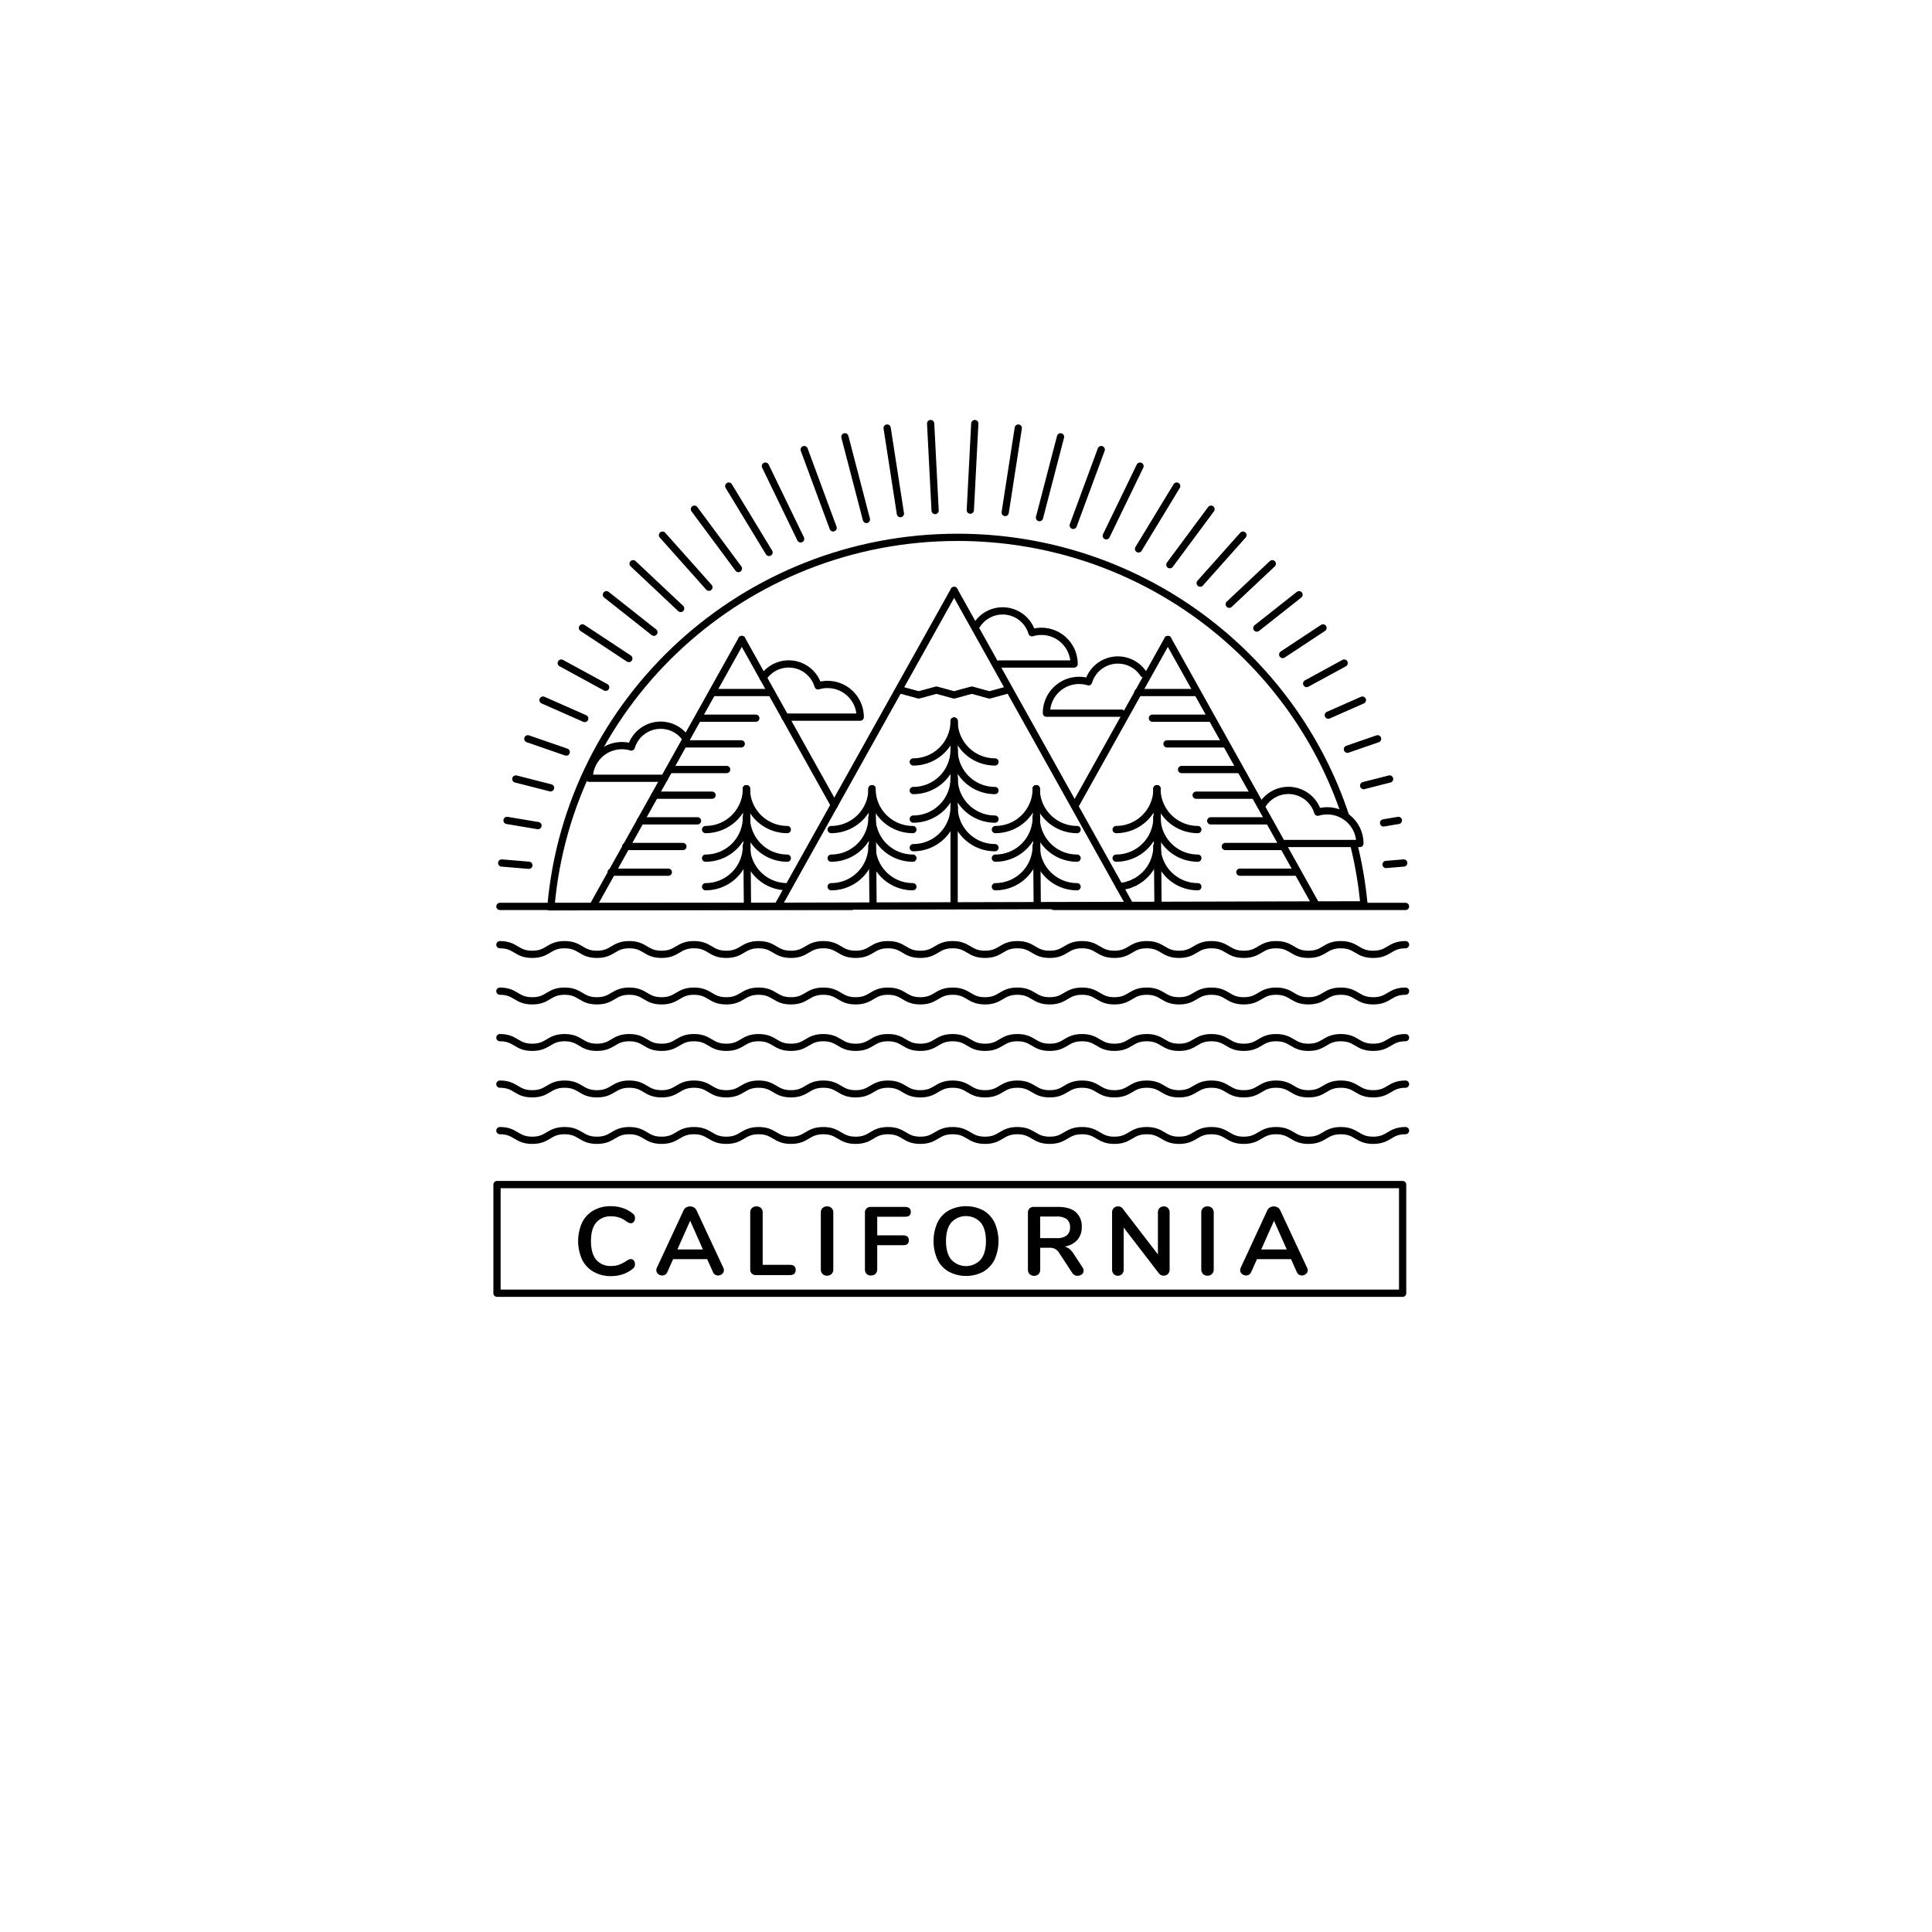 <svg id="Layer_1" data-name="Layer 1" xmlns="http://www.w3.org/2000/svg" viewBox="0 0 800 800">
    <defs>
        <style>
            .cls-1 {
                fill: #fff;
            }

            .cls-2,
            .cls-3 {
                fill: none;
                stroke: #000;
                stroke-linecap: round;
                stroke-linejoin: round;
                stroke-width: 3px;
            }

            .cls-3 {
                fill-rule: evenodd;
            }
        </style>
    </defs>
    <rect class="cls-1" width="800" height="800" />
    <line class="cls-2" x1="227.5" y1="375.5" x2="565" y2="374.67" />
    <path class="cls-2"
        d="M207,391.17c6.7,0,6.7,4,13.39,4s6.7-4,13.39-4,6.7,4,13.39,4,6.7-4,13.39-4,6.7,4,13.39,4,6.7-4,13.4-4,6.69,4,13.39,4,6.7-4,13.39-4,6.7,4,13.39,4,6.7-4,13.39-4,6.7,4,13.4,4,6.69-4,13.39-4,6.69,4,13.38,4,6.7-4,13.39-4,6.7,4,13.4,4,6.69-4,13.39-4,6.69,4,13.39,4,6.7-4,13.39-4,6.7,4,13.4,4,6.69-4,13.39-4,6.7,4,13.39,4,6.7-4,13.4-4,6.69,4,13.39,4,6.7-4,13.39-4,6.7,4,13.4,4,6.7-4,13.39-4,6.71,4,13.41,4,6.7-4,13.4-4" />
    <path class="cls-2"
        d="M207,410.42c6.7,0,6.7,4,13.39,4s6.7-4,13.39-4,6.7,4,13.39,4,6.7-4,13.39-4,6.7,4,13.39,4,6.7-4,13.4-4,6.69,4,13.39,4,6.7-4,13.39-4,6.7,4,13.39,4,6.7-4,13.39-4,6.7,4,13.4,4,6.69-4,13.39-4,6.69,4,13.38,4,6.7-4,13.39-4,6.7,4,13.4,4,6.69-4,13.39-4,6.69,4,13.39,4,6.7-4,13.39-4,6.7,4,13.4,4,6.69-4,13.39-4,6.7,4,13.39,4,6.7-4,13.4-4,6.69,4,13.39,4,6.7-4,13.39-4,6.7,4,13.4,4,6.7-4,13.39-4,6.71,4,13.41,4,6.7-4,13.4-4" />
    <path class="cls-2"
        d="M207,429.67c6.7,0,6.7,4,13.39,4s6.7-4,13.39-4,6.7,4,13.39,4,6.7-4,13.39-4,6.7,4,13.39,4,6.7-4,13.4-4,6.69,4,13.39,4,6.7-4,13.39-4,6.7,4,13.39,4,6.7-4,13.39-4,6.7,4,13.4,4,6.69-4,13.39-4,6.69,4,13.38,4,6.7-4,13.39-4,6.7,4,13.4,4,6.69-4,13.39-4,6.69,4,13.39,4,6.7-4,13.39-4,6.7,4,13.4,4,6.69-4,13.39-4,6.7,4,13.39,4,6.7-4,13.4-4,6.69,4,13.39,4,6.7-4,13.39-4,6.7,4,13.4,4,6.7-4,13.39-4,6.71,4,13.41,4,6.7-4,13.4-4" />
    <path class="cls-2"
        d="M207,448.92c6.7,0,6.7,4,13.39,4s6.7-4,13.39-4,6.7,4,13.39,4,6.7-4,13.39-4,6.7,4,13.39,4,6.7-4,13.4-4,6.69,4,13.39,4,6.7-4,13.39-4,6.7,4,13.39,4,6.7-4,13.39-4,6.7,4,13.4,4,6.69-4,13.39-4,6.69,4,13.38,4,6.7-4,13.39-4,6.7,4,13.4,4,6.69-4,13.39-4,6.69,4,13.39,4,6.7-4,13.39-4,6.7,4,13.4,4,6.69-4,13.39-4,6.7,4,13.39,4,6.7-4,13.4-4,6.69,4,13.39,4,6.7-4,13.39-4,6.7,4,13.4,4,6.7-4,13.39-4,6.71,4,13.41,4,6.7-4,13.4-4" />
    <path class="cls-2"
        d="M207,468.17c6.7,0,6.7,4,13.39,4s6.7-4,13.39-4,6.7,4,13.39,4,6.7-4,13.39-4,6.7,4,13.39,4,6.7-4,13.4-4,6.69,4,13.39,4,6.7-4,13.39-4,6.7,4,13.39,4,6.7-4,13.39-4,6.7,4,13.4,4,6.69-4,13.39-4,6.69,4,13.38,4,6.7-4,13.39-4,6.7,4,13.4,4,6.69-4,13.39-4,6.69,4,13.39,4,6.7-4,13.39-4,6.7,4,13.4,4,6.69-4,13.39-4,6.7,4,13.39,4,6.7-4,13.4-4,6.69,4,13.39,4,6.7-4,13.39-4,6.7,4,13.4,4,6.7-4,13.39-4,6.71,4,13.41,4,6.7-4,13.4-4" />
    <line class="cls-2" x1="395.08" y1="244.5" x2="322.38" y2="374.67" />
    <line class="cls-2" x1="463.45" y1="366.94" x2="467.77" y2="374.67" />
    <line class="cls-2" x1="395.08" y1="244.5" x2="463.45" y2="366.94" />
    <line class="cls-2" x1="307.17" y1="264.79" x2="245.81" y2="374.67" />
    <line class="cls-2" x1="307.17" y1="264.79" x2="345.46" y2="333.35" />
    <line class="cls-2" x1="483.58" y1="264.79" x2="544.94" y2="374.67" />
    <line class="cls-2" x1="483.58" y1="264.79" x2="445.29" y2="333.35" />
    <polyline class="cls-2"
        points="373.1 285.76 380.42 287.76 387.75 285.76 395.07 287.76 402.4 285.76 409.73 287.76 417.05 285.76" />
    <line class="cls-2" x1="253.07" y1="361.15" x2="276.74" y2="361.15" />
    <line class="cls-2" x1="259.11" y1="350.52" x2="282.78" y2="350.52" />
    <line class="cls-2" x1="265.15" y1="339.89" x2="288.82" y2="339.89" />
    <line class="cls-2" x1="271.19" y1="329.27" x2="294.85" y2="329.27" />
    <line class="cls-2" x1="277.22" y1="318.64" x2="300.89" y2="318.64" />
    <line class="cls-2" x1="283.26" y1="308.02" x2="306.93" y2="308.02" />
    <line class="cls-2" x1="289.3" y1="297.39" x2="312.97" y2="297.39" />
    <line class="cls-2" x1="295.34" y1="286.76" x2="319" y2="286.76" />
    <line class="cls-2" x1="537.08" y1="361.15" x2="513.41" y2="361.15" />
    <line class="cls-2" x1="531.04" y1="350.52" x2="507.38" y2="350.52" />
    <line class="cls-2" x1="525.01" y1="339.89" x2="501.34" y2="339.89" />
    <line class="cls-2" x1="518.97" y1="329.27" x2="495.3" y2="329.27" />
    <line class="cls-2" x1="512.93" y1="318.64" x2="489.26" y2="318.64" />
    <line class="cls-2" x1="506.89" y1="308.02" x2="483.23" y2="308.02" />
    <line class="cls-2" x1="500.86" y1="297.39" x2="477.19" y2="297.39" />
    <line class="cls-2" x1="494.82" y1="286.76" x2="471.15" y2="286.76" />
    <path class="cls-2"
        d="M316,280.64A12.68,12.68,0,0,1,338.75,284a13.28,13.28,0,0,1,3.92-.58,13.53,13.53,0,0,1,13.53,13.53H325.11" />
    <path class="cls-2"
        d="M404.59,258.66A12.67,12.67,0,0,1,427.31,262a13.73,13.73,0,0,1,3.93-.57,13.52,13.52,0,0,1,13.52,13.52H413.67" />
    <path class="cls-2"
        d="M522.92,333a12.68,12.68,0,0,1,22.73,3.32,13.66,13.66,0,0,1,3.92-.57,13.52,13.52,0,0,1,13.53,13.52H532" />
    <path class="cls-2" d="M473.47,279a12.67,12.67,0,0,0-22.72,3.32,13.53,13.53,0,0,0-17.45,13h31.09" />
    <path class="cls-2"
        d="M284.14,306a12.68,12.68,0,0,0-22.73,3.32,13.66,13.66,0,0,0-3.92-.57A13.52,13.52,0,0,0,244,322.26h31.09" />
    <line class="cls-2" x1="395.08" y1="298.6" x2="395.08" y2="374.67" />
    <path class="cls-2" d="M395.08,298.6A16.89,16.89,0,0,0,412,315.5" />
    <path class="cls-2" d="M395.08,310.43A16.9,16.9,0,0,0,412,327.34" />
    <path class="cls-2" d="M395.08,322.26A16.89,16.89,0,0,0,412,339.17" />
    <path class="cls-2" d="M395.08,334.1A16.89,16.89,0,0,0,412,351" />
    <path class="cls-2" d="M395.08,298.6a16.89,16.89,0,0,1-16.91,16.9" />
    <path class="cls-2" d="M395.08,310.43a16.9,16.9,0,0,1-16.91,16.91" />
    <path class="cls-2" d="M395.08,322.26a16.9,16.9,0,0,1-16.91,16.91" />
    <path class="cls-2" d="M395.08,334.1A16.89,16.89,0,0,1,378.17,351" />
    <line class="cls-2" x1="429.08" y1="326.6" x2="429.5" y2="374.5" />
    <path class="cls-2" d="M429.08,326.6A16.89,16.89,0,0,0,446,343.5" />
    <path class="cls-2" d="M429.08,338.43A16.9,16.9,0,0,0,446,355.34" />
    <path class="cls-2" d="M429.08,350.26A16.89,16.89,0,0,0,446,367.17" />
    <path class="cls-2" d="M429.08,326.6a16.89,16.89,0,0,1-16.91,16.9" />
    <path class="cls-2" d="M429.08,338.43a16.9,16.9,0,0,1-16.91,16.91" />
    <path class="cls-2" d="M429.08,350.26a16.9,16.9,0,0,1-16.91,16.91" />
    <line class="cls-2" x1="361.08" y1="326.6" x2="361.5" y2="374.5" />
    <path class="cls-2" d="M361.08,326.6A16.89,16.89,0,0,0,378,343.5" />
    <path class="cls-2" d="M361.08,338.43A16.9,16.9,0,0,0,378,355.34" />
    <path class="cls-2" d="M361.08,350.26A16.89,16.89,0,0,0,378,367.17" />
    <path class="cls-2" d="M361.08,326.6a16.89,16.89,0,0,1-16.91,16.9" />
    <path class="cls-2" d="M361.08,338.43a16.9,16.9,0,0,1-16.91,16.91" />
    <path class="cls-2" d="M361.08,350.26a16.9,16.9,0,0,1-16.91,16.91" />
    <line class="cls-2" x1="309.08" y1="326.6" x2="309.5" y2="374.5" />
    <path class="cls-2" d="M309.08,326.6A16.89,16.89,0,0,0,326,343.5" />
    <path class="cls-2" d="M309.08,338.43A16.9,16.9,0,0,0,326,355.34" />
    <path class="cls-2" d="M309.08,350.26A16.89,16.89,0,0,0,326,367.17" />
    <path class="cls-2" d="M309.08,326.6a16.89,16.89,0,0,1-16.91,16.9" />
    <path class="cls-2" d="M309.08,338.43a16.9,16.9,0,0,1-16.91,16.91" />
    <path class="cls-2" d="M309.08,350.26a16.9,16.9,0,0,1-16.91,16.91" />
    <line class="cls-2" x1="479.08" y1="326.6" x2="479.5" y2="374.5" />
    <path class="cls-2" d="M479.08,326.6A16.89,16.89,0,0,0,496,343.5" />
    <path class="cls-2" d="M479.08,338.43A16.9,16.9,0,0,0,496,355.34" />
    <path class="cls-2" d="M479.08,350.26A16.89,16.89,0,0,0,496,367.17" />
    <path class="cls-2" d="M479.08,326.6a16.89,16.89,0,0,1-16.91,16.9" />
    <path class="cls-2" d="M479.08,338.43a16.9,16.9,0,0,1-16.91,16.91" />
    <path class="cls-2" d="M467.62,366.27a16.79,16.79,0,0,1-4,.84" />
    <path class="cls-2" d="M469.77,365.37a16.25,16.25,0,0,1-2.15.9" />
    <path class="cls-2" d="M479.08,350.26a16.89,16.89,0,0,1-9.31,15.11" />
    <line class="cls-2" x1="582" y1="375.33" x2="436.32" y2="375.33" />
    <line class="cls-2" x1="581.25" y1="357.35" x2="573.93" y2="357.96" />
    <line class="cls-2" x1="579.04" y1="339.72" x2="572.91" y2="340.75" />
    <line class="cls-2" x1="575.41" y1="322.56" x2="564.66" y2="325.3" />
    <line class="cls-2" x1="570.43" y1="305.92" x2="557.94" y2="310.24" />
    <line class="cls-2" x1="564.14" y1="289.9" x2="550.03" y2="296.13" />
    <line class="cls-2" x1="556.59" y1="274.57" x2="541.06" y2="283.04" />
    <line class="cls-2" x1="547.83" y1="260" x2="531.14" y2="271.02" />
    <line class="cls-2" x1="537.9" y1="246.26" x2="520.42" y2="260.07" />
    <line class="cls-2" x1="526.84" y1="233.43" x2="509" y2="250.21" />
    <line class="cls-2" x1="514.68" y1="221.59" x2="496.97" y2="241.46" />
    <line class="cls-2" x1="501.46" y1="210.84" x2="484.42" y2="233.83" />
    <line class="cls-2" x1="487.24" y1="201.28" x2="471.44" y2="227.29" />
    <line class="cls-2" x1="472.06" y1="193.01" x2="458.08" y2="221.87" />
    <line class="cls-2" x1="456" y1="186.17" x2="444.4" y2="217.55" />
    <line class="cls-2" x1="439.15" y1="180.87" x2="430.43" y2="214.34" />
    <line class="cls-2" x1="421.65" y1="177.25" x2="416.23" y2="212.22" />
    <line class="cls-2" x1="403.64" y1="175.39" x2="401.79" y2="211.24" />
    <line class="cls-2" x1="387.21" y1="211.4" x2="385.36" y2="175.39" />
    <line class="cls-2" x1="372.84" y1="212.69" x2="367.35" y2="177.25" />
    <line class="cls-2" x1="358.76" y1="215.09" x2="349.85" y2="180.87" />
    <line class="cls-2" x1="344.98" y1="218.58" x2="333" y2="186.17" />
    <line class="cls-2" x1="331.53" y1="223.13" x2="316.94" y2="193.01" />
    <line class="cls-2" x1="318.44" y1="228.75" x2="301.76" y2="201.28" />
    <line class="cls-2" x1="305.76" y1="235.42" x2="287.54" y2="210.84" />
    <line class="cls-2" x1="293.54" y1="243.16" x2="274.32" y2="221.59" />
    <line class="cls-2" x1="281.85" y1="251.95" x2="262.16" y2="233.43" />
    <line class="cls-2" x1="270.77" y1="261.8" x2="251.1" y2="246.26" />
    <line class="cls-2" x1="260.38" y1="272.68" x2="241.17" y2="260" />
    <line class="cls-2" x1="250.79" y1="284.59" x2="232.41" y2="274.57" />
    <line class="cls-2" x1="242.11" y1="297.52" x2="224.86" y2="289.9" />
    <line class="cls-2" x1="234.46" y1="311.41" x2="218.57" y2="305.92" />
    <line class="cls-2" x1="227.97" y1="326.23" x2="213.59" y2="322.56" />
    <line class="cls-2" x1="222.77" y1="341.87" x2="209.96" y2="339.72" />
    <line class="cls-2" x1="218.99" y1="358.29" x2="207.75" y2="357.35" />
    <line class="cls-2" x1="207" y1="375.33" x2="352.68" y2="375.33" />
    <path class="cls-3" d="M557.21,338C535.14,271,471.53,222.5,396.5,222.5c-88.41,0-161,67.28-168.38,153" />
    <path class="cls-3" d="M564.8,374.69a165.86,165.86,0,0,0-4.32-25.38" />
    <rect class="cls-2" x="205.8" y="490.5" width="375" height="45" />
    <path
        d="M245.74,526.58a11.64,11.64,0,0,1-4.7-5,18.7,18.7,0,0,1,0-15.36,11.73,11.73,0,0,1,4.7-5,14.14,14.14,0,0,1,7.15-1.76,15.54,15.54,0,0,1,5,.78,12.79,12.79,0,0,1,4.12,2.26,2.28,2.28,0,0,1,.72.84,2.54,2.54,0,0,1,.2,1.08,2.32,2.32,0,0,1-.48,1.49,1.43,1.43,0,0,1-1.16.6,3,3,0,0,1-1.64-.56,12.07,12.07,0,0,0-3.2-1.79,10.37,10.37,0,0,0-3.29-.5,7.69,7.69,0,0,0-6.31,2.61q-2.15,2.6-2.14,7.65t2.14,7.69a7.71,7.71,0,0,0,6.31,2.6,9.4,9.4,0,0,0,3.19-.52,15.41,15.41,0,0,0,3.3-1.76,5,5,0,0,1,.8-.4,2.2,2.2,0,0,1,.84-.16,1.43,1.43,0,0,1,1.16.6,2.29,2.29,0,0,1,.48,1.48,2.54,2.54,0,0,1-.2,1.06,2.12,2.12,0,0,1-.72.86,13,13,0,0,1-4.12,2.27,15.54,15.54,0,0,1-5,.78A14,14,0,0,1,245.74,526.58Z" />
    <path
        d="M299.75,525.94a2,2,0,0,1-.74,1.57,2.55,2.55,0,0,1-1.7.64,2.32,2.32,0,0,1-1.2-.34,2.23,2.23,0,0,1-.88-1.06l-2.41-5.37H278.73l-2.41,5.37a2.23,2.23,0,0,1-.88,1.06,2.41,2.41,0,0,1-1.24.34,2.58,2.58,0,0,1-1.68-.64,2,2,0,0,1-.76-1.57,2.5,2.5,0,0,1,.24-1l11.05-23.75a2.61,2.61,0,0,1,1.1-1.22,3.2,3.2,0,0,1,3.17,0,2.61,2.61,0,0,1,1.1,1.22l11.09,23.75A2.5,2.5,0,0,1,299.75,525.94Zm-19.26-8.57h10.57l-5.28-11.89Z" />
    <path
        d="M311.29,527.35a2.39,2.39,0,0,1-.64-1.77V502.11a2.41,2.41,0,0,1,2.56-2.56,2.54,2.54,0,0,1,1.9.7,2.51,2.51,0,0,1,.7,1.86v21.63h11.26c1.6,0,2.4.71,2.4,2.12s-.8,2.13-2.4,2.13h-14A2.47,2.47,0,0,1,311.29,527.35Z" />
    <path
        d="M340.59,527.51a2.58,2.58,0,0,1-.7-1.89V502.11a2.41,2.41,0,0,1,2.56-2.56,2.54,2.54,0,0,1,1.9.7,2.51,2.51,0,0,1,.7,1.86v23.51a2.58,2.58,0,0,1-.7,1.89,2.52,2.52,0,0,1-1.9.72A2.47,2.47,0,0,1,340.59,527.51Z" />
    <path
        d="M358.85,527.51a2.58,2.58,0,0,1-.7-1.89V502.19a2.4,2.4,0,0,1,.66-1.8,2.5,2.5,0,0,1,1.82-.64h14.06c1.63,0,2.45.69,2.45,2.08s-.82,2-2.45,2H363.24v7.69h10.65c1.63,0,2.45.7,2.45,2.09s-.82,2-2.45,2H363.24v9.93a2.65,2.65,0,0,1-.68,1.89,2.43,2.43,0,0,1-1.85.72A2.49,2.49,0,0,1,358.85,527.51Z" />
    <path
        d="M392.86,526.58a11.76,11.76,0,0,1-4.67-5,18.91,18.91,0,0,1,0-15.36,11.66,11.66,0,0,1,4.67-5,15.44,15.44,0,0,1,14.32,0,11.72,11.72,0,0,1,4.64,5,18.8,18.8,0,0,1,0,15.36,11.74,11.74,0,0,1-4.66,5,15.25,15.25,0,0,1-14.26,0Zm13.22-5q2.18-2.68,2.18-7.69t-2.18-7.67a8.28,8.28,0,0,0-12.18,0c-1.46,1.77-2.18,4.33-2.18,7.67s.72,5.9,2.18,7.69a8.26,8.26,0,0,0,12.18,0Z" />
    <path
        d="M448.71,526.14a1.89,1.89,0,0,1-.74,1.53,2.67,2.67,0,0,1-1.74.6A2.59,2.59,0,0,1,445,528a2.55,2.55,0,0,1-1-.9L438.7,519a5.3,5.3,0,0,0-1.7-1.8,4.73,4.73,0,0,0-2.35-.52h-3.92v9a2.65,2.65,0,0,1-.68,1.91,2.49,2.49,0,0,1-1.84.7,2.56,2.56,0,0,1-1.87-.7,2.62,2.62,0,0,1-.7-1.91V502.19a2.4,2.4,0,0,1,.66-1.8,2.5,2.5,0,0,1,1.82-.64h10q4.8,0,7.31,2.14a7.69,7.69,0,0,1,2.5,6.19,7.83,7.83,0,0,1-1.86,5.39,8.82,8.82,0,0,1-5.27,2.7,5.11,5.11,0,0,1,2.05,1,9,9,0,0,1,1.72,2l3.64,5.57A2.54,2.54,0,0,1,448.71,526.14Zm-7-14.56a4.08,4.08,0,0,0,1.36-3.38,4,4,0,0,0-1.36-3.38,6.94,6.94,0,0,0-4.28-1.07h-6.73v8.94h6.73A6.73,6.73,0,0,0,441.7,511.58Z" />
    <path
        d="M483.66,500.25a2.61,2.61,0,0,1,.66,1.86v23.51a2.65,2.65,0,0,1-.68,1.89,2.54,2.54,0,0,1-3.73-.2l-14.62-19v17.34a2.72,2.72,0,0,1-.64,1.89,2.51,2.51,0,0,1-3.52,0,2.72,2.72,0,0,1-.64-1.89V502.11a2.54,2.54,0,0,1,.68-1.86,2.37,2.37,0,0,1,1.8-.7,2.25,2.25,0,0,1,1.92.92l14.58,18.95V502.11a2.61,2.61,0,0,1,.66-1.86,2.29,2.29,0,0,1,1.75-.7A2.33,2.33,0,0,1,483.66,500.25Z" />
    <path
        d="M498.12,527.51a2.58,2.58,0,0,1-.7-1.89V502.11a2.41,2.41,0,0,1,2.56-2.56,2.54,2.54,0,0,1,1.9.7,2.51,2.51,0,0,1,.7,1.86v23.51a2.58,2.58,0,0,1-.7,1.89,2.52,2.52,0,0,1-1.9.72A2.49,2.49,0,0,1,498.12,527.51Z" />
    <path
        d="M541.52,525.94a2,2,0,0,1-.75,1.57,2.55,2.55,0,0,1-1.7.64,2.32,2.32,0,0,1-1.2-.34,2.29,2.29,0,0,1-.88-1.06l-2.4-5.37h-14.1l-2.41,5.37a2.23,2.23,0,0,1-.88,1.06,2.41,2.41,0,0,1-1.24.34,2.6,2.6,0,0,1-1.68-.64,2,2,0,0,1-.76-1.57,2.5,2.5,0,0,1,.24-1l11-23.75a2.61,2.61,0,0,1,1.1-1.22,3.21,3.21,0,0,1,1.59-.42,3.17,3.17,0,0,1,1.58.42,2.61,2.61,0,0,1,1.1,1.22l11.1,23.75A2.5,2.5,0,0,1,541.52,525.94Zm-19.27-8.57h10.57l-5.28-11.89Z" />
</svg>